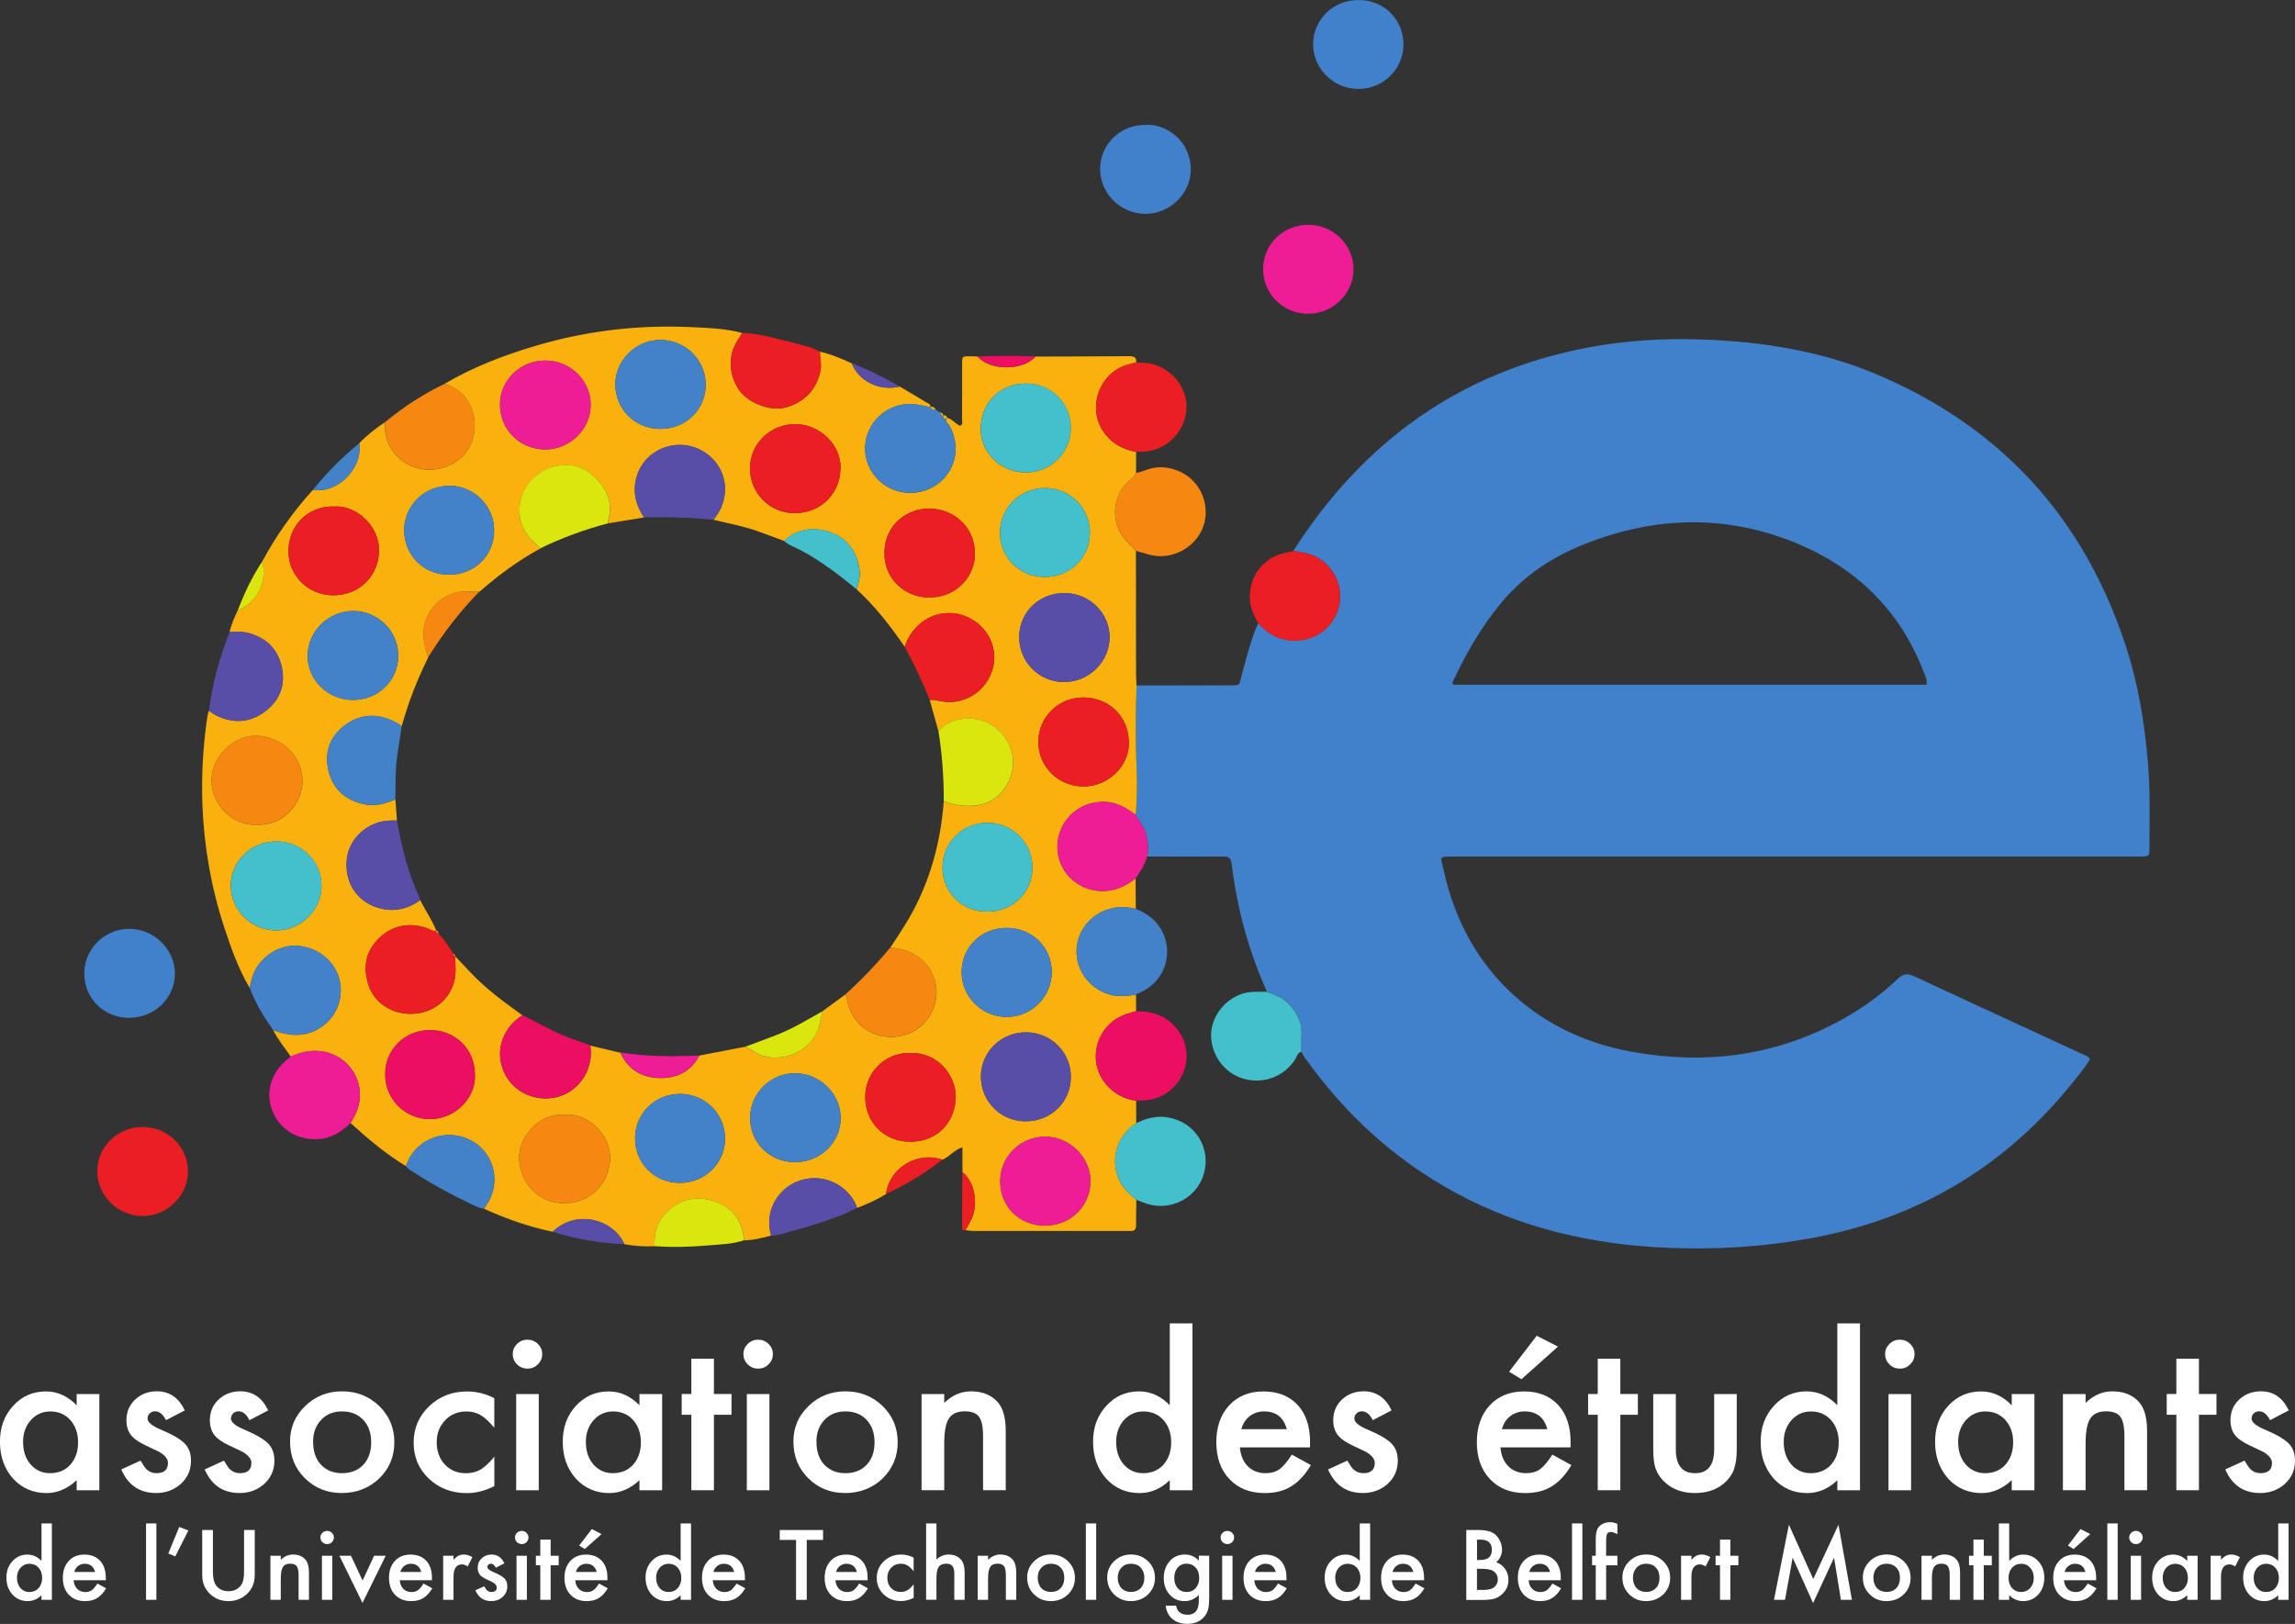 <?xml version="1.0" encoding="UTF-8"?><svg id="Calque_2" xmlns="http://www.w3.org/2000/svg" viewBox="0 0 519.36 367.48"><rect x="0" y="0" width="519.36" height="367.48" fill="#333333" stroke="none"/><defs><style>.cls-1{fill:#f8b10d;}.cls-2{fill:#f68812;}.cls-3{fill:#ec0e61;}.cls-4{fill:#eb1e24;}.cls-5{fill:#ee1c95;}.cls-6{fill:#dae60d;}.cls-7{fill:#4181cb;}.cls-8{fill:#ffffff;}.cls-9{fill:#4382c9;}.cls-10{fill:#43c0cc;}.cls-11{fill:#594ea7;}</style></defs><g id="Calque_1-2"><g><path class="cls-7" d="M286.72,224.45c-4.13-9.23-6.78-18.88-7.98-28.91-.16-1.33-.6-1.73-1.9-1.72-5.75,.05-11.49,0-17.24,0,.42-1.89,.16-3.72-.41-5.56-.45-1.47-1.58-2.52-2.17-3.89,.25-3.16,.37-6.32,.23-9.5-.29-6.58-.26-13.17-.04-19.75,6.77-.01,13.54,0,20.32-.04,3.47-.01,2.74,.34,3.58-2.73,1.05-3.83,2-7.7,3.63-11.35,.51,.5,.99,1.04,1.53,1.5,4.35,3.75,11.2,3.16,14.76-1.26,3.55-4.41,2.79-10.74-1.68-14.26-1.97-1.55-4.29-2.01-6.68-2.3,15.81-24.74,37.74-40.6,66.84-46.06,10.51-1.97,21.1-2.26,31.75-1.47,11.4,.85,22.51,3,33.06,7.41,28.37,11.87,47.29,32.54,56.8,61.77,2.78,8.54,4.21,17.35,4.96,26.29,.54,6.47,.38,12.93,.33,19.4-.01,1.76-.06,1.77-1.92,1.8-.64,.01-1.28,0-1.92,0-51.1,0-102.19,0-153.29,0-4.02,0-3.24-.03-2.54,3.2,4.63,21.65,20.33,36.9,42.22,40.93,16.74,3.08,32.77,1.1,47.82-7.2,4.64-2.56,8.92-5.66,12.75-9.3,1.31-1.24,2.28-1.17,3.74-.49,9.26,4.34,18.55,8.6,27.84,12.89,3.55,1.64,7.11,3.29,10.66,4.92,.44,.2,.89,.36,1.22,.89-1.49,2.41-3.34,4.61-5.17,6.81-15.11,18.16-34.33,29.31-57.54,33.64-10.89,2.03-21.88,2.74-32.93,2.26-16.81-.72-32.91-4.33-47.83-12.39-13.9-7.51-25.22-17.91-34.33-30.77-.28-.39-.49-.82-.74-1.23,.02-1.34,.02-2.69,.07-4.03,.11-2.72-1.09-4.9-2.88-6.78-1.33-1.41-3.13-2.1-4.92-2.75Zm149.25-69.5c.22-1.16-.31-2.02-.64-2.89-5.33-13.94-15.24-23.53-28.83-29.15-15.8-6.52-31.83-6.1-47.66,.11-7.37,2.89-13.92,7.15-19.06,13.33-4.53,5.45-8.03,11.52-11.01,17.92-.11,.24-.04,.45,.11,.68h107.09Z"/><path class="cls-1" d="M257.21,155.13c-.22,6.58-.24,13.17,.04,19.75,.14,3.18,.02,6.34-.23,9.5-.46-.31-.93-.62-1.38-.94-2.72-1.88-5.65-2.47-8.87-1.6-4.81,1.3-7.97,5.91-7.42,10.9,.54,4.87,4.55,8.56,9.48,8.88,3.16,.21,5.76-.97,8.16-2.83,.01,2.29,.03,4.58,.04,6.88-1.09-.26-2.19-.39-3.32-.37-5.01,.08-9.27,3.75-9.98,8.64-.71,4.88,2.39,9.57,7.2,11.06,2.06,.64,4.09,.41,6.15,.08,0,1.25,.01,2.5,.02,3.75-.53,.15-1.06,.31-1.6,.46-4.58,1.25-7.63,5.33-7.52,10.07,.1,4.39,3.57,9,9.13,9.73,0,1.69,.01,3.39,.02,5.08-4.87,3.22-5.92,8.94-3.6,13.33,.88,1.67,2.27,2.81,3.62,4.02-.02,1.91-.07,3.83-.06,5.74,0,.89-.31,1.36-1.25,1.3-.32-.02-.64,0-.96,0-11.5,0-23,0-34.5,0-.63,0-1.26-.12-1.89-.18,.45-.83,.94-1.64,1.35-2.49,1.6-3.29,.75-8.56-2.04-10.62v-5.64c-1.91,.6-2.95,2.15-4.52,2.8-5.78-1.94-11.99,1.85-12.77,7.79-2.08,1.27-4.29,2.28-6.57,3.13-.38-1.33-1.12-2.45-2.05-3.44-3.21-3.43-8.32-4.28-12.46-2.07-3.61,1.93-6.47,6.49-4.91,11.76-2.02,.54-4.05,1.06-6.16,1.08-.29-4.48-2.65-7.54-6.81-8.87-3.84-1.23-7.52-.55-10.57,2.39-2.22,2.14-2.99,4.8-2.85,7.8-2.3,.13-4.58-.04-6.84-.45-2.31-5.39-10.63-8.14-16.21-2.81-5.39-1.13-10.56-2.93-15.56-5.22,.35-.53,.72-1.05,1.03-1.6,2.93-5.14,.86-11.7-4.52-14.12-5.72-2.58-12.28,.26-14.15,6.1-4.55-2.77-8.61-6.17-12.53-9.75,.34-.63,.7-1.25,1.02-1.88,3.31-6.66-1.36-14.28-8.81-14.46-2.06-.05-3.92,.48-5.75,1.29-1.4-1.96-2.89-3.86-4.02-6.01,2.42,.9,4.89,1.46,7.47,.85,4.88-1.15,8.22-5.67,7.83-10.58-.38-4.89-4.25-8.73-9.38-9.29-4.69-.51-9.43,2.76-10.71,7.39-.19,.69-.34,1.39-.51,2.09-2.52-4.28-4.18-8.93-5.72-13.62-2.98-9.07-4.61-18.37-4.97-27.92-.25-6.72,.17-13.38,1.14-20.02,.06-.39,.21-.76,.32-1.14,.61,.38,1.18,.82,1.82,1.13,3.87,1.84,7.63,1.54,11.01-1.06,3.23-2.48,4.53-5.88,3.67-9.92-.88-4.13-3.5-6.64-7.55-7.75-1.42-.39-2.84-.24-4.27-.22,.39-1.69,1.09-3.27,1.82-4.83,4.36-1.75,6.8-6.61,5.56-11.1,3.16-5.9,7.01-11.31,11.51-16.27,5.44,1,11.35-4.88,10.45-10.5,1.76-1.86,3.77-3.42,5.9-4.84-.72,6.61,5.37,11.88,11.96,10.61,5.27-1.02,7.77-4.82,8.2-8.46,.63-5.4-2.42-9.53-6.71-10.79,6.42-3.8,13.34-6.44,20.46-8.56,11.58-3.45,23.44-4.84,35.5-4.26,3.81,.18,7.65,.31,11.37,1.32-.3,.47-.6,.94-.9,1.41-2.38,3.67-2.22,7.84,.17,11.46,1.81,2.74,6.86,4.98,10.58,3.98,4.18-1.12,7.05-4.11,7.87-8.36,.28-1.48-.16-2.84-.13-4.26,2.52,.56,4.86,1.58,7.2,2.63,1.56,4.07,6.35,6.39,10.87,5.26,1.98,1.18,3.98,2.34,5.94,3.55,.42,.26,1.11,.37,.99,1.14-1.16-.23-2.32-.53-3.5-.67-4.27-.53-8.53,1.89-10.35,5.82-1.84,3.98-.89,8.6,2.4,11.58,3.73,3.38,9.43,3.54,13.41,.38,3.91-3.12,4.86-8.45,2.35-12.94-.29-.52-1.22-.93-.53-1.77,1.21,.24,1.88,1.41,2.98,1.8,.69-.4,.4-1.02,.4-1.51,.03-3.97,.01-7.95,.02-11.92,0-2.43-.21-2.31,2.33-2.31,.4,0,.79,.05,1.19,.07,2.84,3.27,10.26,3.24,13.08,0,7.08-.02,14.16-.03,21.24-.09,1.1,0,1.68,.26,1.54,1.44-.69,.18-1.4,.35-2.08,.55-6.15,1.83-8.94,9.35-5.53,14.79,1.79,2.84,4.43,4.27,7.61,4.9,0,1.59-.01,3.18-.02,4.78-.47,.86-1.22,1.47-1.93,2.1-3.74,3.38-3.73,10.07-.04,13.44,.7,.64,1.3,1.39,1.94,2.08,0,9.29,.01,18.58,.03,27.87,0,.87,.08,1.74,.12,2.61Zm-98.97,83.74c3.48-.67,6.97-1.34,10.45-2.01,1.3,.59,2.36,1.58,3.76,2.04,5.23,1.7,12.28-1.45,13.17-7.91,.1-.7,.51-1.35,.41-2.09l5.32-3.89c.14,.54,.32,1.07,.43,1.61,1.49,7.15,9.3,9.98,15.14,6.64,4.18-2.39,5.87-7.55,4.61-11.47-1.42-4.45-4.91-6.94-10.05-7.34,1.41-2.21,2.9-4.37,4.21-6.63,4.74-8.2,7.18-17.09,7.88-26.5,2.18,.81,4.42,1.22,6.77,1.02,2.87-.24,5.23-1.45,6.91-3.75,3.41-4.68,2.41-10.74-2.27-14.16-3.94-2.88-10.2-2.22-12.58,1.13-.67-2.39-1.34-4.78-2.01-7.17,1.6-.08,3.1,.56,4.73,.49,4.53-.18,8.36-3.19,9.57-7.68,1.13-4.22-.81-8.74-4.76-11.05-3.92-2.29-8.7-1.76-12,1.24-1.52,1.39-2.55,3.04-3.2,4.97-3.22-4.69-6.68-9.16-10.89-13.02,.56-1.5,.88-3.02,.63-4.65-.6-3.94-2.68-6.8-6.4-8.18-3.83-1.41-7.49-.93-10.64,1.89-1.79-.66-3.58-1.31-5.36-1.98-3.43-1.29-7.04-1.93-10.58-2.79,.32-.46,.65-.91,.95-1.38,2.25-3.53,2.17-7.96-.2-11.26-2.49-3.47-6.92-5.06-11.02-3.97-4.17,1.12-6.99,4.4-7.5,8.65-.33,2.77,.55,5.18,2.05,7.43-2.72,.44-5.43,.89-8.15,1.33,.01-.24-.01-.49,.05-.71,1.41-5-1.42-8.75-4.68-11.04-1.59-1.12-3.6-1.51-5.46-1.4-2.9,.17-5.42,1.32-7.51,3.62-3.23,3.56-3.35,9.59,.07,13,.73,.73,1.45,1.48,2.17,2.23-4.99,2.71-9.52,6.07-13.78,9.8-1.2-.02-2.39-.08-3.59-.05-4.76,.11-8.85,4.34-9.04,9.1-.08,2.05,.46,3.93,1.04,5.82-2.47,4.99-4.5,10.15-5.97,15.52-.54-.34-1.06-.72-1.63-1-3.92-1.94-7.76-1.81-11.27,.83-3.37,2.53-4.63,6.08-3.69,10.18,.96,4.2,3.78,6.67,7.97,7.65,2.57,.6,4.88-.12,7.18-1.11,.12,1.61,.23,3.22,.35,4.82-.64,0-1.28-.02-1.91,.02-4.7,.29-8.79,3.96-9.39,8.42-.7,5.19,1.99,9.7,6.82,11.23,3.5,1.11,6.77,.51,9.73-1.67,1.2,2.32,2.68,4.49,3.67,6.92-.87,.23-1.51-.38-2.25-.62-4.07-1.31-7.74-.58-10.8,2.41-3.05,2.98-3.57,6.65-2.28,10.59,1.18,3.6,4.94,6.68,10.14,6.43,5.33-.27,9.49-4.38,9.54-9.69,0-1.11-.06-2.23-.09-3.34,1.14,1.21,2.3,2.4,3.43,3.62,3.5,3.75,7.62,6.74,11.76,9.72-.38,.29-.77,.57-1.14,.87-4.01,3.26-5.05,8.49-2.57,12.87,2.41,4.25,7.71,6.17,12.41,4.54,4.45-1.55,7.47-6.29,6.69-11.4,2.27,.54,4.54,1.07,6.81,1.61,1.7,3.83,4.88,5.64,8.84,5.74,3.83,.09,7.11-1.4,9-5.05Zm-95.53-48.46c-5.76-.07-10.38,4.29-10.48,9.88-.1,5.53,4.55,10.21,10.17,10.25,5.64,.05,10.35-4.54,10.36-10.07,0-5.51-4.48-10-10.05-10.06Zm60.77-108.82c-5.75-.02-10.33,4.41-10.34,10,0,5.62,4.56,10.13,10.25,10.12,5.53,0,10.17-4.48,10.28-9.91,.12-5.53-4.53-10.18-10.19-10.21Zm56.13,34.53c5.35,.11,10.36-3.58,10.6-10.04,.2-5.32-4.64-10.03-10.08-10.1-5.74-.08-10.36,4.33-10.41,9.93-.05,5.56,4.37,10.12,9.89,10.21Zm65.64,41.72c-5.75-.03-10.28,4.41-10.27,10.07,0,5.64,4.55,10.09,10.29,10.07,5.47-.02,10.3-4.57,10.2-9.98-.11-5.98-4.56-10.11-10.22-10.16Zm-23.28-61.02c-.33,4.47,3.52,10.05,10.21,10.09,5.59,.03,10.09-4.44,10.14-9.95,.05-5.69-4.37-10.14-10.12-10.17-5.78-.03-10.23,4.34-10.23,10.03Zm-72.43,.24c5.76-.03,10.22-4.48,10.16-10.14-.06-5.49-4.56-9.92-10.15-9.99-5.57-.08-10.35,4.61-10.3,10.11,.05,5.68,4.54,10.05,10.3,10.02Zm97.11,23.59c.04-5.65-4.44-10.18-10.11-10.21-5.67-.03-10.24,4.47-10.25,10.1,0,5.57,4.38,9.97,10.01,10.03,5.79,.07,10.3-4.26,10.35-9.92Zm-171.01-6.02c-4.62-.31-10.2,3.11-10.36,9.95-.13,5.62,4.53,10.21,10.26,10.13,6.16-.09,10.19-4.7,10.24-10.14,.06-5.77-5.43-10.35-10.14-9.94Zm104.3,148.36c5.73,0,10.36-4.52,10.3-10.05-.06-5.44-4.63-9.98-10.14-10.07-5.62-.1-10.33,4.47-10.35,10.03-.02,5.68,4.44,10.09,10.2,10.09Zm50.71-118.86c-.03,5.65,4.49,10.2,10.14,10.21,5.62,.01,10.29-4.57,10.31-10.12,.02-5.46-4.49-9.94-10.1-10.01-5.79-.07-10.33,4.27-10.35,9.92Zm5.82,133.22c5.78,0,10.25-4.35,10.3-10.03,.05-5.44-4.77-10.15-10.34-10.1-5.56,.05-10.06,4.51-10.09,10.03-.03,5.75,4.33,10.1,10.13,10.1Zm-13.04-71.04c5.78,0,10.24-4.38,10.21-10.05-.03-5.53-4.48-9.99-10.04-10.07-5.65-.08-10.28,4.42-10.31,10.02-.03,5.72,4.36,10.1,10.14,10.1Zm-17.44,32.02c-4.59-.34-10.12,3.4-10.18,9.86-.05,5.85,4.37,10.19,10.2,10.18,6.29-.01,10.17-4.62,10.28-10.08,.1-4.89-4.17-10.32-10.3-9.96Zm-104.48-108.28c5.82,.04,10.28-4.28,10.31-9.95,.02-5.62-4.51-10.16-10.16-10.17-5.56,0-10.13,4.43-10.19,9.91-.07,5.72,4.32,10.18,10.05,10.22Zm119.1-4.84c.02-5.66-4.46-10.02-10.22-10.12-5.18-.09-10.1,3.67-10.25,9.84-.15,6.19,4.79,10.28,10.1,10.27,6.96-.02,10.56-5.61,10.36-9.99Zm-140.73,33.18c5.75,0,10.25-4.42,10.24-10.06-.01-5.58-4.7-10.15-10.32-10.07-5.52,.08-10.11,4.6-10.18,10.04-.08,5.52,4.56,10.09,10.26,10.09Zm27.59,84.71c-.02-5.71-4.46-10.04-10.26-9.99-5.65,.04-10.03,4.39-10.04,9.97-.01,5.67,4.47,10.17,10.14,10.17,5.68,0,10.48-4.78,10.16-10.14Zm-49.45-56.48c6.09,.36,10.39-4.76,10.43-9.88,.04-5.36-4.53-10.15-10.53-10.24-5.13-.07-9.99,4.83-10.04,9.94-.06,6.07,5.21,10.47,10.14,10.18Zm179.99,33.3c-.03-5.66-4.54-10-10.33-9.94-5.66,.06-10.04,4.4-10.06,9.98-.01,5.61,4.57,10.17,10.21,10.16,5.65-.01,10.21-4.58,10.17-10.19Zm4.33,23.84c.03-5.64-4.49-10.15-10.16-10.15-5.61,0-10.13,4.39-10.19,9.89-.06,5.67,4.38,10.2,10.05,10.24,5.76,.05,10.27-4.32,10.29-9.98Zm-98.62,13.83c0,5.71,4.43,10.1,10.19,10.09,5.6-.01,10.11-4.42,10.17-9.91,.05-5.65-4.43-10.19-10.11-10.22-5.72-.03-10.24,4.4-10.25,10.05Zm-15.92-5.29c-4.87-.69-10.51,4.3-10.3,9.93,.2,5.64,4.52,10.13,10.37,10.04,6.21-.09,10.14-4.95,10.19-10.23,.05-5.65-5.61-10.41-10.26-9.74Z"/><path class="cls-4" d="M32.22,255.03c5.69-.03,10.33,4.48,10.32,10.04,0,5.52-4.76,10.17-10.33,10.11-5.54-.06-10.13-4.56-10.2-10-.07-5.57,4.51-10.12,10.21-10.15Z"/><path class="cls-7" d="M29.32,230.33c-5.81,.02-10.25-4.34-10.24-10.04,0-5.61,4.61-10.13,10.28-10.1,5.48,.03,10.15,4.6,10.22,10.01,.07,5.54-4.56,10.11-10.26,10.12Z"/><path class="cls-7" d="M259.2,28.25c4.5-.31,10.21,3.42,10.27,10.07,.05,5.49-4.83,10.16-10.38,10.07-5.57-.09-10.08-4.57-10.13-10.06-.05-5.62,4.47-10.07,10.24-10.07Z"/><path class="cls-10" d="M257.15,271.51c-1.35-1.21-2.74-2.36-3.62-4.02-2.32-4.4-1.27-10.11,3.6-13.33,2.5-1.25,5.12-1.83,7.89-1.16,5.7,1.38,8.98,6.91,7.45,12.5-1.5,5.47-7.33,8.62-12.85,6.93-.84-.26-1.64-.61-2.47-.92Z"/><path class="cls-7" d="M307.51,0c5.75,.03,10.15,4.47,10.09,10.19-.06,5.49-4.6,9.93-10.18,9.94-5.63,.01-10.31-4.62-10.26-10.15C297.23,4.33,301.74-.03,307.51,0Z"/><path class="cls-5" d="M256.98,198.79c-2.4,1.86-5,3.04-8.16,2.83-4.93-.32-8.94-4.01-9.48-8.88-.55-4.99,2.6-9.6,7.42-10.9,3.22-.87,6.16-.28,8.87,1.6,.46,.32,.92,.62,1.38,.94,.59,1.37,1.72,2.41,2.17,3.89,.56,1.84,.83,3.66,.41,5.56-.45,1.88-1.58,3.4-2.61,4.97Z"/><path class="cls-9" d="M214.33,94.54c-.69,.84,.24,1.25,.53,1.77,2.51,4.49,1.57,9.83-2.35,12.94-3.98,3.17-9.68,3-13.41-.38-3.29-2.98-4.25-7.6-2.4-11.58,1.82-3.93,6.08-6.35,10.35-5.82,1.18,.15,2.33,.44,3.5,.67,0,0-.05-.02-.05-.02,.26,.53,.69,.67,1.24,.52,.35,.28,.66,.63,1.15,.69-.15,.48,.06,.7,.53,.75,0,0-.04-.03-.04-.03,.13,.56,.3,1.03,.99,.52l-.04-.03Z"/><path class="cls-10" d="M286.72,224.45c1.79,.65,3.58,1.34,4.92,2.75,1.79,1.88,2.99,4.06,2.88,6.78-.05,1.34-.05,2.69-.07,4.03-.83,.22-.93,1.04-1.3,1.63-2.48,3.94-7.12,5.75-11.66,4.49-4.21-1.16-7.26-5.1-7.42-9.56-.18-5.06,4.18-9.82,9.29-10.11,1.12-.06,2.24-.02,3.36-.02Z"/><path class="cls-3" d="M257.1,249.07c-5.56-.72-9.03-5.34-9.13-9.73-.11-4.73,2.94-8.82,7.52-10.07,.53-.15,1.06-.3,1.6-.46,1.28,.06,2.55,.13,3.8,.45,4.74,1.21,8.06,5.79,7.61,10.56-.47,4.98-4.51,8.89-9.48,9.18-.64,.04-1.28,.05-1.92,.07Z"/><path class="cls-4" d="M257.1,102.25c-3.18-.63-5.83-2.06-7.61-4.9-3.41-5.43-.62-12.96,5.53-14.79,.69-.2,1.39-.37,2.08-.55,1.26,.12,2.53,.03,3.79,.39,4.82,1.37,8.09,5.88,7.57,10.56-.56,5.03-4.45,8.84-9.45,9.22-.64,.05-1.27,.05-1.91,.07Z"/><path class="cls-4" d="M292.67,124.7c2.39,.29,4.71,.75,6.68,2.3,4.47,3.52,5.23,9.85,1.68,14.26-3.55,4.42-10.41,5.01-14.76,1.26-.54-.47-1.02-1-1.53-1.5-.97-1.74-1.81-3.5-1.89-5.56-.19-4.98,2.87-9.1,7.73-10.31,.69-.17,1.39-.3,2.09-.45Z"/><path class="cls-5" d="M285.84,60.91c0-5.62,4.55-10.06,10.28-10.04,5.67,.02,10.27,4.62,10.18,10.19-.08,5.47-4.65,9.91-10.21,9.94-5.69,.03-10.25-4.46-10.25-10.09Z"/><path class="cls-9" d="M257.07,225.07c-2.05,.33-4.08,.56-6.15-.08-4.81-1.49-7.9-6.18-7.2-11.06,.71-4.89,4.97-8.56,9.98-8.64,1.13-.02,2.23,.11,3.32,.37,2.94,1.17,5.22,3.02,6.42,6.06,1.82,4.64-.04,9.9-4.44,12.37-.62,.35-1.28,.64-1.93,.96Z"/><path class="cls-5" d="M65.8,239.08c1.83-.81,3.69-1.34,5.75-1.29,7.45,.18,12.12,7.8,8.81,14.46-.32,.64-.68,1.26-1.02,1.88-1.82,1.7-3.76,3.13-6.34,3.53-4.57,.71-8.96-1.4-10.97-5.4-2.05-4.08-1.15-8.72,2.32-11.95,.46-.43,.97-.83,1.45-1.24Z"/><path class="cls-2" d="M257.06,124.65c-.65-.7-1.24-1.45-1.94-2.08-3.69-3.37-3.7-10.06,.04-13.44,.7-.63,1.46-1.24,1.93-2.1,1.34-.2,2.53-.88,3.88-1.14,4.49-.87,11.09,1.94,11.84,9.1,.6,5.7-4.08,10.68-9.94,10.87-2.07,.07-3.89-.72-5.81-1.21Z"/><path class="cls-9" d="M56.49,223.53c.17-.7,.32-1.4,.51-2.09,1.28-4.63,6.03-7.9,10.71-7.39,5.13,.56,9,4.39,9.38,9.29,.38,4.91-2.95,9.43-7.83,10.58-2.58,.61-5.05,.06-7.47-.85-2.12-2.99-4-6.1-5.29-9.54Z"/><path class="cls-2" d="M100.64,86.84c4.29,1.25,7.34,5.39,6.71,10.79-.42,3.64-2.93,7.44-8.2,8.46-6.59,1.27-12.68-4-11.96-10.61,4.14-3.41,8.6-6.32,13.45-8.63Z"/><path class="cls-4" d="M185.56,79.57c-.02,1.42,.42,2.78,.13,4.26-.81,4.25-3.69,7.24-7.87,8.36-3.73,1-8.77-1.23-10.58-3.98-2.39-3.62-2.55-7.78-.17-11.46,.3-.47,.6-.94,.9-1.41,3.79,.1,7.39,1.19,11.02,2.1,2.23,.56,4.51,1.02,6.56,2.13Z"/><path class="cls-11" d="M51.96,143.01c1.43-.02,2.85-.17,4.27,.22,4.04,1.11,6.66,3.62,7.55,7.75,.87,4.04-.44,7.44-3.67,9.92-3.38,2.6-7.14,2.9-11.01,1.06-.64-.31-1.22-.75-1.82-1.13,.78-6.15,2.4-12.07,4.69-17.82Z"/><path class="cls-9" d="M91.87,263.89c1.87-5.84,8.44-8.68,14.15-6.1,5.38,2.42,7.45,8.98,4.52,14.12-.31,.55-.69,1.07-1.03,1.6-1.52-.24-2.82-1.03-4.17-1.67-4.01-1.92-7.89-4.06-11.62-6.49-.66-.43-1.4-.76-1.85-1.46Z"/><path class="cls-6" d="M148.12,281.99c-.14-3,.63-5.66,2.85-7.8,3.04-2.94,6.73-3.61,10.57-2.39,4.16,1.33,6.52,4.39,6.81,8.87-2.64,.91-5.43,.91-8.16,1.16-4.01,.36-8.04,.45-12.07,.17Z"/><path class="cls-11" d="M174.5,279.59c-1.55-5.28,1.3-9.84,4.91-11.76,4.14-2.21,9.25-1.36,12.46,2.07,.93,1,1.68,2.11,2.05,3.44-4.77,2.44-9.88,3.91-15.01,5.33-1.44,.4-2.87,.95-4.41,.92Z"/><path class="cls-11" d="M125.07,278.73c5.58-5.33,13.9-2.58,16.21,2.81-5.53-.23-10.94-1.12-16.21-2.81Z"/><path class="cls-4" d="M200.5,270.2c.78-5.94,6.99-9.72,12.77-7.79-3.95,3.1-8.23,5.67-12.77,7.79Z"/><path class="cls-9" d="M81.3,100.31c.91,5.62-5.01,11.5-10.45,10.5,3.13-3.85,6.58-7.38,10.45-10.5Z"/><path class="cls-4" d="M217.8,265.26c2.8,2.05,3.64,7.33,2.04,10.62-.41,.85-.9,1.66-1.35,2.49-.98,.21-.78-.54-.78-1.03,.01-4.03,.05-8.05,.08-12.08Z"/><path class="cls-6" d="M59.34,127.08c1.24,4.49-1.19,9.36-5.56,11.1,1.49-3.88,3.23-7.64,5.56-11.1Z"/><path class="cls-3" d="M234.33,80.66c-2.82,3.24-10.24,3.27-13.08,0,4.36-.16,8.72-.16,13.08,0Z"/><path class="cls-11" d="M203.63,87.46c-4.52,1.13-9.31-1.19-10.87-5.26,3.77,1.45,7.36,3.26,10.87,5.26Z"/><path class="cls-1" d="M211.75,92.64c-.55,.15-.97,0-1.24-.52,.6-.27,.93,.1,1.24,.52Z"/><path class="cls-1" d="M214.38,94.57c-.69,.51-.86,.04-.99-.52,.53-.2,.82,.05,.99,.52Z"/><path class="cls-1" d="M213.43,94.08c-.47-.04-.68-.27-.53-.75,.28,.18,.62,.31,.53,.75Z"/><path class="cls-10" d="M62.72,190.4c5.58,.06,10.06,4.55,10.05,10.06,0,5.53-4.72,10.11-10.36,10.07-5.63-.05-10.27-4.72-10.17-10.25,.1-5.58,4.72-9.94,10.48-9.88Z"/><path class="cls-5" d="M123.49,81.59c5.67,.02,10.31,4.68,10.19,10.21-.12,5.43-4.75,9.91-10.28,9.91-5.69,0-10.26-4.5-10.25-10.12,0-5.59,4.59-10.02,10.34-10Z"/><path class="cls-4" d="M179.62,116.11c-5.52-.08-9.94-4.64-9.89-10.21,.05-5.6,4.67-10.01,10.41-9.93,5.44,.07,10.28,4.78,10.08,10.1-.24,6.46-5.25,10.15-10.6,10.04Z"/><path class="cls-4" d="M245.25,157.83c5.66,.05,10.12,4.18,10.22,10.16,.1,5.41-4.73,9.96-10.2,9.98-5.74,.02-10.28-4.43-10.29-10.07,0-5.65,4.52-10.09,10.27-10.07Z"/><path class="cls-10" d="M221.98,96.81c0-5.69,4.45-10.06,10.23-10.03,5.75,.03,10.17,4.48,10.12,10.17-.05,5.51-4.55,9.98-10.14,9.95-6.69-.04-10.54-5.62-10.21-10.09Z"/><path class="cls-9" d="M149.55,97.05c-5.75,.03-10.25-4.34-10.3-10.02-.05-5.5,4.73-10.19,10.3-10.11,5.6,.08,10.1,4.51,10.15,9.99,.06,5.66-4.4,10.11-10.16,10.14Z"/><path class="cls-10" d="M246.65,120.65c-.04,5.66-4.56,9.99-10.35,9.92-5.63-.07-10.01-4.46-10.01-10.03,0-5.62,4.58-10.13,10.25-10.1,5.66,.03,10.15,4.57,10.11,10.21Z"/><path class="cls-4" d="M75.64,114.63c4.71-.41,10.2,4.17,10.14,9.94-.05,5.44-4.08,10.05-10.24,10.14-5.74,.08-10.39-4.5-10.26-10.13,.16-6.84,5.74-10.26,10.36-9.95Z"/><path class="cls-9" d="M179.95,262.98c-5.76,0-10.21-4.41-10.2-10.09,.02-5.57,4.73-10.13,10.35-10.03,5.52,.1,10.09,4.64,10.14,10.07,.06,5.53-4.57,10.05-10.3,10.05Z"/><path class="cls-11" d="M230.65,144.13c.03-5.65,4.56-9.99,10.35-9.92,5.61,.07,10.12,4.55,10.1,10.01-.02,5.55-4.69,10.13-10.31,10.12-5.65-.01-10.17-4.56-10.14-10.21Z"/><path class="cls-5" d="M236.47,277.35c-5.8,0-10.17-4.35-10.13-10.1,.03-5.51,4.53-9.98,10.09-10.03,5.57-.05,10.4,4.67,10.34,10.1-.05,5.68-4.52,10.03-10.3,10.03Z"/><path class="cls-10" d="M223.43,206.3c-5.78,0-10.17-4.38-10.14-10.1,.03-5.6,4.66-10.1,10.31-10.02,5.56,.08,10.01,4.54,10.04,10.07,.03,5.67-4.43,10.06-10.21,10.05Z"/><path class="cls-4" d="M205.99,238.33c6.13-.36,10.4,5.07,10.3,9.96-.11,5.47-3.99,10.07-10.28,10.08-5.83,.01-10.25-4.33-10.2-10.18,.06-6.46,5.59-10.2,10.18-9.86Z"/><path class="cls-9" d="M101.51,130.05c-5.72-.04-10.12-4.5-10.05-10.22,.07-5.48,4.63-9.92,10.19-9.91,5.65,0,10.19,4.55,10.16,10.17-.02,5.68-4.49,9.99-10.31,9.95Z"/><path class="cls-4" d="M220.61,125.21c.2,4.38-3.4,9.97-10.36,9.99-5.32,.02-10.25-4.08-10.1-10.27,.15-6.17,5.06-9.93,10.25-9.84,5.76,.09,10.24,4.46,10.22,10.12Z"/><path class="cls-9" d="M79.88,158.39c-5.7,0-10.34-4.57-10.26-10.09,.08-5.44,4.67-9.96,10.18-10.04,5.62-.08,10.31,4.5,10.32,10.07,.01,5.64-4.49,10.07-10.24,10.06Z"/><path class="cls-3" d="M107.46,243.1c.32,5.36-4.48,10.14-10.16,10.14-5.67,0-10.16-4.5-10.14-10.17,.01-5.58,4.4-9.93,10.04-9.97,5.81-.04,10.24,4.28,10.26,9.99Z"/><path class="cls-2" d="M58.01,186.61c-4.93,.29-10.2-4.11-10.14-10.18,.05-5.11,4.91-10.01,10.04-9.94,6,.08,10.57,4.88,10.53,10.24-.04,5.11-4.34,10.23-10.43,9.88Z"/><path class="cls-9" d="M238,219.92c.03,5.62-4.52,10.18-10.17,10.19-5.64,.01-10.23-4.55-10.21-10.16,.01-5.57,4.39-9.92,10.06-9.98,5.79-.06,10.3,4.28,10.33,9.94Z"/><path class="cls-4" d="M99.22,211.25c1.32,1.4,2.4,2.97,3.41,4.6,.01,.27,.11,.47,.39,.53,0,0-.03-.01-.03-.01,.03,1.11,.1,2.23,.09,3.34-.04,5.31-4.2,9.42-9.54,9.69-5.2,.26-8.96-2.83-10.14-6.43-1.29-3.93-.77-7.61,2.28-10.59,3.06-2.99,6.72-3.72,10.8-2.41,.74,.24,1.38,.85,2.25,.62,0,0-.01-.02-.01-.02-.04,.38,.23,.53,.5,.68Z"/><path class="cls-11" d="M242.32,243.76c-.03,5.66-4.53,10.03-10.29,9.98-5.67-.05-10.11-4.57-10.05-10.24,.06-5.5,4.58-9.89,10.19-9.89,5.67,0,10.18,4.51,10.16,10.15Z"/><path class="cls-9" d="M143.71,257.59c0-5.64,4.53-10.08,10.25-10.05,5.67,.03,10.16,4.57,10.11,10.22-.05,5.5-4.57,9.9-10.17,9.91-5.76,.02-10.19-4.37-10.19-10.09Z"/><path class="cls-2" d="M127.79,252.3c4.65-.67,10.31,4.09,10.26,9.74-.05,5.28-3.98,10.14-10.19,10.23-5.85,.09-10.17-4.4-10.37-10.04-.2-5.63,5.44-10.61,10.3-9.93Z"/><path class="cls-4" d="M210.39,158.37c-1.63-4.13-3.56-8.12-5.66-12.03,.65-1.93,1.67-3.58,3.2-4.97,3.29-3,8.08-3.53,12-1.24,3.95,2.31,5.9,6.83,4.76,11.05-1.21,4.5-5.04,7.5-9.57,7.68-1.62,.07-3.13-.57-4.73-.49Z"/><path class="cls-2" d="M191.35,225c3.62-3.29,6.99-6.81,10.12-10.57,5.14,.4,8.63,2.89,10.05,7.34,1.25,3.92-.43,9.08-4.61,11.47-5.83,3.34-13.65,.52-15.14-6.64-.11-.54-.28-1.07-.43-1.61Z"/><path class="cls-11" d="M161.48,117.61c-5.23-.5-10.47-.67-15.73-.52-1.5-2.25-2.38-4.66-2.05-7.43,.51-4.25,3.33-7.54,7.5-8.65,4.1-1.1,8.53,.5,11.02,3.97,2.37,3.29,2.45,7.73,.2,11.26-.3,.47-.63,.92-.95,1.38Z"/><path class="cls-6" d="M137.61,118.42c-5.3,1.41-10.44,3.27-15.37,5.68-.72-.74-1.43-1.49-2.17-2.23-3.42-3.41-3.29-9.44-.07-13,2.09-2.3,4.61-3.45,7.51-3.62,1.86-.11,3.87,.29,5.46,1.4,3.27,2.3,6.1,6.04,4.68,11.04-.06,.22-.03,.48-.05,.71Z"/><path class="cls-3" d="M118.19,229.7c2.4,1.23,4.78,2.49,7.2,3.68,2.64,1.31,5.46,2.15,8.21,3.19,.77,5.11-2.24,9.85-6.69,11.4-4.7,1.63-10-.28-12.41-4.54-2.48-4.38-1.44-9.61,2.57-12.87,.37-.3,.76-.58,1.14-.87Z"/><path class="cls-9" d="M90.9,164.3c-.45,3.69-1.32,7.33-1.35,11.07-.01,1.82-.05,3.65-.08,5.47-2.3,.99-4.61,1.71-7.18,1.11-4.2-.98-7.01-3.45-7.97-7.65-.94-4.1,.32-7.64,3.69-10.18,3.51-2.64,7.35-2.77,11.27-.83,.57,.28,1.09,.67,1.63,1Z"/><path class="cls-6" d="M213.57,181.3c.04-5.29-.37-10.54-1.18-15.76,2.38-3.35,8.64-4.01,12.58-1.13,4.69,3.42,5.68,9.48,2.27,14.16-1.68,2.3-4.04,3.51-6.91,3.75-2.35,.2-4.58-.21-6.77-1.02Z"/><path class="cls-11" d="M89.82,185.67c1.09,5.94,2.49,11.8,5.05,17.31,.1,.21,.13,.46,.2,.69-2.96,2.18-6.23,2.78-9.73,1.67-4.82-1.53-7.52-6.04-6.82-11.23,.6-4.47,4.68-8.14,9.39-8.42,.64-.04,1.28-.01,1.91-.02Z"/><path class="cls-10" d="M193.83,133.32c-3.96-3.2-7.97-6.33-12.49-8.74-1.32-.71-2.8-1.14-3.93-2.19,3.16-2.82,6.81-3.3,10.64-1.89,3.73,1.37,5.81,4.24,6.4,8.18,.25,1.62-.07,3.14-.63,4.65Z"/><path class="cls-6" d="M168.69,236.85c2.57-.97,5.17-1.88,7.72-2.92,3.37-1.37,6.46-3.28,9.63-5.04,.1,.75-.32,1.39-.41,2.09-.88,6.46-7.94,9.61-13.17,7.91-1.41-.46-2.46-1.45-3.76-2.04Z"/><path class="cls-2" d="M108.45,133.91c-4.44,4.51-8.24,9.52-11.59,14.87-.59-1.9-1.13-3.77-1.04-5.82,.19-4.77,4.29-8.99,9.04-9.1,1.2-.03,2.39,.03,3.59,.05Z"/><path class="cls-5" d="M140.41,238.18c5.92,.94,11.87,.93,17.84,.68-1.89,3.66-5.17,5.14-9,5.05-3.96-.09-7.14-1.91-8.84-5.74Z"/><path class="cls-1" d="M99.22,211.25c-.27-.15-.54-.3-.5-.68,.38,.07,.48,.34,.5,.68Z"/><path class="cls-1" d="M103.03,216.38c-.29-.06-.38-.26-.39-.53,.26,.08,.38,.26,.39,.53Z"/><g><path class="cls-8" d="M9.39,344.74h2.35v17.29h-2.35v-1.04c-.92,.89-1.97,1.33-3.13,1.33-1.39,0-2.54-.5-3.45-1.49-.91-1.02-1.36-2.29-1.36-3.81s.45-2.73,1.36-3.73c.9-1,2.03-1.5,3.4-1.5,1.19,0,2.25,.48,3.18,1.43v-8.48Zm-5.55,12.28c0,.96,.26,1.73,.78,2.33,.53,.61,1.21,.91,2.02,.91,.87,0,1.57-.29,2.1-.88,.53-.61,.8-1.38,.8-2.31s-.27-1.71-.8-2.31c-.53-.59-1.23-.89-2.08-.89-.8,0-1.48,.3-2.02,.9-.53,.61-.8,1.36-.8,2.25Z"/><path class="cls-8" d="M23.92,357.59h-7.26c.06,.82,.33,1.47,.81,1.96,.48,.48,1.09,.72,1.84,.72,.58,0,1.06-.14,1.45-.41,.37-.27,.8-.78,1.28-1.52l1.98,1.08c-.31,.51-.63,.95-.97,1.32-.34,.37-.7,.67-1.09,.9-.39,.24-.81,.41-1.26,.52-.45,.11-.94,.16-1.47,.16-1.51,0-2.72-.48-3.64-1.43-.92-.96-1.37-2.24-1.37-3.83s.44-2.85,1.33-3.83c.89-.96,2.08-1.44,3.56-1.44s2.67,.47,3.54,1.4c.86,.93,1.29,2.21,1.29,3.86v.54Zm-2.41-1.88c-.33-1.23-1.11-1.84-2.36-1.84-.28,0-.55,.04-.8,.13-.25,.09-.48,.21-.68,.37-.2,.16-.38,.35-.53,.58-.15,.22-.26,.48-.33,.77h4.7Z"/><path class="cls-8" d="M35.39,344.74v17.29h-2.34v-17.29h2.34Z"/><path class="cls-8" d="M40.55,345.54l2.08,.8-2.96,5.86-1.58-.65,2.46-6.01Z"/><path class="cls-8" d="M48.18,346.22v9.52c0,1.36,.23,2.35,.68,2.98,.67,.91,1.62,1.36,2.84,1.36s2.18-.45,2.85-1.36c.45-.61,.68-1.6,.68-2.98v-9.52h2.42v10.18c0,1.67-.53,3.04-1.58,4.12-1.19,1.2-2.64,1.8-4.37,1.8s-3.18-.6-4.36-1.8c-1.05-1.08-1.58-2.45-1.58-4.12v-10.18h2.42Z"/><path class="cls-8" d="M61.19,352.06h2.35v.92c.82-.8,1.74-1.2,2.77-1.2,1.18,0,2.1,.36,2.76,1.1,.57,.62,.85,1.63,.85,3.04v6.11h-2.35v-5.57c0-.98-.14-1.66-.42-2.04-.27-.38-.76-.57-1.48-.57-.78,0-1.33,.25-1.65,.76-.32,.5-.48,1.37-.48,2.61v4.81h-2.35v-9.97Z"/><path class="cls-8" d="M72.51,347.91c0-.4,.15-.75,.45-1.04,.3-.29,.66-.44,1.07-.44s.78,.15,1.08,.44c.3,.29,.45,.64,.45,1.05s-.15,.77-.45,1.06c-.29,.29-.65,.44-1.07,.44s-.78-.15-1.08-.44c-.3-.29-.45-.65-.45-1.08Zm2.69,4.15v9.97h-2.34v-9.97h2.34Z"/><path class="cls-8" d="M79.43,352.06l2.62,5.6,2.61-5.6h2.63l-5.26,10.66-5.22-10.66h2.62Z"/><path class="cls-8" d="M97.73,357.59h-7.26c.06,.82,.33,1.47,.81,1.96,.48,.48,1.09,.72,1.84,.72,.58,0,1.06-.14,1.45-.41,.37-.27,.8-.78,1.28-1.52l1.98,1.08c-.31,.51-.63,.95-.97,1.32-.34,.37-.7,.67-1.09,.9-.39,.24-.81,.41-1.26,.52-.45,.11-.94,.16-1.47,.16-1.51,0-2.72-.48-3.64-1.43-.92-.96-1.37-2.24-1.37-3.83s.44-2.85,1.33-3.83c.89-.96,2.08-1.44,3.56-1.44s2.67,.47,3.54,1.4c.86,.93,1.29,2.21,1.29,3.86v.54Zm-2.41-1.88c-.33-1.23-1.11-1.84-2.36-1.84-.28,0-.55,.04-.8,.13-.25,.09-.48,.21-.68,.37-.2,.16-.38,.35-.53,.58-.15,.22-.26,.48-.33,.77h4.7Z"/><path class="cls-8" d="M100.29,352.06h2.34v.89c.43-.44,.81-.75,1.14-.91,.34-.17,.74-.26,1.21-.26,.62,0,1.26,.2,1.93,.59l-1.07,2.11c-.44-.31-.88-.47-1.3-.47-1.28,0-1.91,.95-1.91,2.85v5.17h-2.34v-9.97Z"/><path class="cls-8" d="M114.14,353.76l-1.93,1.01c-.31-.61-.68-.92-1.13-.92-.21,0-.4,.07-.55,.21-.15,.14-.23,.32-.23,.54,0,.38,.45,.76,1.35,1.14,1.24,.53,2.08,1.01,2.51,1.45,.43,.44,.64,1.04,.64,1.79,0,.96-.36,1.77-1.08,2.42-.7,.61-1.55,.92-2.54,.92-1.7,0-2.9-.82-3.61-2.45l2-.91c.28,.48,.49,.78,.63,.91,.28,.26,.62,.39,1.02,.39,.79,0,1.19-.36,1.19-1.06,0-.41-.31-.79-.91-1.15-.24-.12-.47-.23-.71-.34-.24-.11-.48-.22-.72-.34-.68-.33-1.16-.66-1.44-.98-.35-.42-.53-.95-.53-1.61,0-.87,.3-1.58,.9-2.15,.62-.57,1.37-.85,2.25-.85,1.3,0,2.26,.66,2.89,1.98Z"/><path class="cls-8" d="M116.54,347.91c0-.4,.15-.75,.45-1.04,.3-.29,.66-.44,1.07-.44s.78,.15,1.08,.44c.3,.29,.45,.64,.45,1.05s-.15,.77-.45,1.06c-.29,.29-.65,.44-1.07,.44s-.78-.15-1.08-.44c-.3-.29-.45-.65-.45-1.08Zm2.69,4.15v9.97h-2.34v-9.97h2.34Z"/><path class="cls-8" d="M124.61,354.21v7.82h-2.34v-7.82h-1v-2.15h1v-3.66h2.34v3.66h1.82v2.15h-1.82Z"/><path class="cls-8" d="M137.44,357.59h-7.26c.06,.82,.33,1.47,.81,1.96,.48,.48,1.09,.72,1.84,.72,.58,0,1.06-.14,1.45-.41,.37-.27,.8-.78,1.28-1.52l1.98,1.08c-.3,.51-.63,.95-.97,1.32-.34,.37-.7,.67-1.09,.9-.39,.24-.81,.41-1.26,.52-.45,.11-.94,.16-1.47,.16-1.51,0-2.72-.48-3.64-1.43-.92-.96-1.37-2.24-1.37-3.83s.44-2.85,1.33-3.83c.89-.96,2.08-1.44,3.56-1.44s2.67,.47,3.54,1.4c.86,.93,1.29,2.21,1.29,3.86v.54Zm-2.41-1.88c-.33-1.23-1.11-1.84-2.36-1.84-.28,0-.55,.04-.8,.13-.25,.09-.48,.21-.68,.37-.2,.16-.38,.35-.53,.58-.15,.22-.26,.48-.33,.77h4.7Zm1.1-8.56l-3.79,3.38-1.28-.78,2.86-3.73,2.2,1.13Z"/><path class="cls-8" d="M154.03,344.74h2.35v17.29h-2.35v-1.04c-.92,.89-1.97,1.33-3.13,1.33-1.39,0-2.54-.5-3.45-1.49-.91-1.02-1.36-2.29-1.36-3.81s.45-2.73,1.36-3.73c.9-1,2.03-1.5,3.4-1.5,1.19,0,2.25,.48,3.18,1.43v-8.48Zm-5.55,12.28c0,.96,.26,1.73,.78,2.33,.53,.61,1.21,.91,2.02,.91,.87,0,1.57-.29,2.1-.88,.53-.61,.8-1.38,.8-2.31s-.27-1.71-.8-2.31c-.53-.59-1.23-.89-2.08-.89-.8,0-1.48,.3-2.02,.9-.53,.61-.8,1.36-.8,2.25Z"/><path class="cls-8" d="M168.56,357.59h-7.26c.06,.82,.33,1.47,.81,1.96,.48,.48,1.09,.72,1.84,.72,.58,0,1.06-.14,1.45-.41,.37-.27,.8-.78,1.28-1.52l1.98,1.08c-.31,.51-.63,.95-.97,1.32-.34,.37-.7,.67-1.09,.9-.39,.24-.81,.41-1.26,.52-.45,.11-.94,.16-1.47,.16-1.51,0-2.72-.48-3.64-1.43-.92-.96-1.37-2.24-1.37-3.83s.44-2.85,1.33-3.83c.89-.96,2.08-1.44,3.56-1.44s2.67,.47,3.54,1.4c.86,.93,1.29,2.21,1.29,3.86v.54Zm-2.41-1.88c-.33-1.23-1.11-1.84-2.36-1.84-.28,0-.55,.04-.8,.13-.25,.09-.48,.21-.68,.37-.2,.16-.38,.35-.53,.58-.15,.22-.26,.48-.33,.77h4.7Z"/><path class="cls-8" d="M182.57,348.47v13.57h-2.42v-13.57h-3.69v-2.24h9.8v2.24h-3.68Z"/><path class="cls-8" d="M196.32,357.59h-7.26c.06,.82,.33,1.47,.81,1.96,.48,.48,1.09,.72,1.84,.72,.58,0,1.06-.14,1.45-.41,.37-.27,.8-.78,1.28-1.52l1.98,1.08c-.31,.51-.63,.95-.97,1.32-.34,.37-.7,.67-1.09,.9-.39,.24-.81,.41-1.26,.52-.45,.11-.94,.16-1.47,.16-1.51,0-2.72-.48-3.64-1.43-.92-.96-1.37-2.24-1.37-3.83s.44-2.85,1.33-3.83c.89-.96,2.08-1.44,3.56-1.44s2.67,.47,3.54,1.4c.86,.93,1.29,2.21,1.29,3.86v.54Zm-2.41-1.88c-.33-1.23-1.11-1.84-2.36-1.84-.28,0-.55,.04-.8,.13-.25,.09-.48,.21-.68,.37-.2,.16-.38,.35-.53,.58-.15,.22-.26,.48-.33,.77h4.7Z"/><path class="cls-8" d="M206.76,352.49v3.06c-.53-.64-1.01-1.08-1.43-1.32-.42-.25-.9-.37-1.47-.37-.88,0-1.61,.3-2.19,.91-.58,.61-.87,1.37-.87,2.28s.28,1.7,.84,2.3c.57,.6,1.29,.9,2.17,.9,.56,0,1.06-.12,1.49-.36,.42-.23,.9-.68,1.47-1.35v3.04c-.95,.48-1.9,.73-2.85,.73-1.57,0-2.88-.5-3.93-1.49-1.05-1-1.58-2.25-1.58-3.74s.53-2.74,1.6-3.77c1.07-1.02,2.38-1.53,3.93-1.53,1,0,1.94,.24,2.83,.71Z"/><path class="cls-8" d="M209.58,344.74h2.34v8.15c.83-.74,1.75-1.11,2.76-1.11,1.14,0,2.06,.36,2.75,1.1,.58,.63,.87,1.65,.87,3.04v6.11h-2.34v-5.9c0-.8-.14-1.38-.43-1.74-.29-.36-.75-.54-1.39-.54-.82,0-1.39,.25-1.73,.75-.33,.5-.49,1.37-.49,2.6v4.82h-2.34v-17.29Z"/><path class="cls-8" d="M221.25,352.06h2.35v.92c.82-.8,1.74-1.2,2.77-1.2,1.18,0,2.1,.36,2.76,1.1,.57,.62,.85,1.63,.85,3.04v6.11h-2.35v-5.57c0-.98-.14-1.66-.42-2.04-.27-.38-.76-.57-1.48-.57-.78,0-1.33,.25-1.65,.76-.32,.5-.48,1.37-.48,2.61v4.81h-2.35v-9.97Z"/><path class="cls-8" d="M232.45,356.97c0-1.44,.52-2.67,1.57-3.68,1.05-1.01,2.32-1.52,3.83-1.52s2.79,.51,3.85,1.53c1.04,1.02,1.56,2.27,1.56,3.75s-.52,2.75-1.57,3.76c-1.05,1-2.35,1.51-3.88,1.51s-2.79-.51-3.82-1.54c-1.03-1.01-1.54-2.28-1.54-3.81Zm2.39,.04c0,1,.27,1.78,.81,2.36,.55,.59,1.29,.88,2.19,.88s1.65-.29,2.19-.87c.55-.58,.82-1.35,.82-2.32s-.27-1.74-.82-2.32c-.55-.59-1.29-.88-2.19-.88s-1.62,.29-2.17,.88c-.55,.59-.83,1.34-.83,2.27Z"/><path class="cls-8" d="M248.07,344.74v17.29h-2.34v-17.29h2.34Z"/><path class="cls-8" d="M250.56,356.97c0-1.44,.52-2.67,1.57-3.68,1.05-1.01,2.32-1.52,3.83-1.52s2.79,.51,3.85,1.53c1.04,1.02,1.56,2.27,1.56,3.75s-.52,2.75-1.57,3.76c-1.05,1-2.35,1.51-3.88,1.51s-2.79-.51-3.82-1.54c-1.03-1.01-1.54-2.28-1.54-3.81Zm2.39,.04c0,1,.27,1.78,.81,2.36,.55,.59,1.29,.88,2.19,.88s1.65-.29,2.19-.87c.55-.58,.82-1.35,.82-2.32s-.27-1.74-.82-2.32c-.55-.59-1.29-.88-2.19-.88s-1.62,.29-2.17,.88c-.55,.59-.83,1.34-.83,2.27Z"/><path class="cls-8" d="M273.63,361.79c0,.47-.02,.89-.05,1.24-.03,.36-.07,.67-.13,.95-.17,.75-.49,1.4-.98,1.93-.91,1.04-2.17,1.56-3.77,1.56-1.35,0-2.47-.36-3.34-1.07-.9-.74-1.42-1.76-1.56-3.06h2.35c.09,.49,.24,.87,.45,1.14,.48,.62,1.19,.93,2.12,.93,1.71,0,2.57-1.03,2.57-3.1v-1.39c-.93,.93-2,1.4-3.21,1.4-1.38,0-2.51-.49-3.39-1.47-.89-1-1.33-2.24-1.33-3.74s.41-2.69,1.24-3.71c.89-1.08,2.06-1.62,3.52-1.62,1.28,0,2.34,.47,3.18,1.4v-1.13h2.34v9.74Zm-2.25-4.73c0-.97-.26-1.74-.79-2.32-.53-.59-1.22-.89-2.05-.89-.89,0-1.59,.32-2.1,.97-.46,.58-.7,1.33-.7,2.25s.23,1.65,.7,2.23c.51,.63,1.21,.95,2.1,.95s1.6-.32,2.12-.96c.48-.58,.72-1.32,.72-2.23Z"/><path class="cls-8" d="M276.23,347.91c0-.4,.15-.75,.45-1.04,.3-.29,.66-.44,1.07-.44s.78,.15,1.08,.44c.3,.29,.45,.64,.45,1.05s-.15,.77-.45,1.06c-.29,.29-.65,.44-1.07,.44s-.78-.15-1.08-.44c-.3-.29-.45-.65-.45-1.08Zm2.69,4.15v9.97h-2.34v-9.97h2.34Z"/><path class="cls-8" d="M291.11,357.59h-7.26c.06,.82,.33,1.47,.81,1.96,.48,.48,1.09,.72,1.84,.72,.58,0,1.06-.14,1.45-.41,.37-.27,.8-.78,1.28-1.52l1.98,1.08c-.31,.51-.63,.95-.97,1.32-.34,.37-.7,.67-1.09,.9-.39,.24-.81,.41-1.26,.52-.45,.11-.94,.16-1.47,.16-1.51,0-2.72-.48-3.64-1.43-.92-.96-1.37-2.24-1.37-3.83s.44-2.85,1.33-3.83c.89-.96,2.08-1.44,3.56-1.44s2.67,.47,3.54,1.4c.86,.93,1.29,2.21,1.29,3.86v.54Zm-2.41-1.88c-.33-1.23-1.11-1.84-2.36-1.84-.28,0-.55,.04-.8,.13-.25,.09-.48,.21-.68,.37-.2,.16-.38,.35-.53,.58-.15,.22-.26,.48-.33,.77h4.7Z"/><path class="cls-8" d="M307.71,344.74h2.35v17.29h-2.35v-1.04c-.92,.89-1.97,1.33-3.13,1.33-1.39,0-2.54-.5-3.45-1.49-.91-1.02-1.36-2.29-1.36-3.81s.45-2.73,1.36-3.73c.9-1,2.03-1.5,3.4-1.5,1.19,0,2.25,.48,3.18,1.43v-8.48Zm-5.55,12.28c0,.96,.26,1.73,.78,2.33,.53,.61,1.21,.91,2.02,.91,.87,0,1.57-.29,2.1-.88,.53-.61,.8-1.38,.8-2.31s-.27-1.71-.8-2.31c-.53-.59-1.23-.89-2.08-.89-.8,0-1.48,.3-2.02,.9-.53,.61-.8,1.36-.8,2.25Z"/><path class="cls-8" d="M322.24,357.59h-7.26c.06,.82,.33,1.47,.81,1.96,.48,.48,1.09,.72,1.84,.72,.58,0,1.06-.14,1.45-.41,.37-.27,.8-.78,1.28-1.52l1.98,1.08c-.31,.51-.63,.95-.97,1.32-.34,.37-.7,.67-1.09,.9-.39,.24-.81,.41-1.26,.52-.45,.11-.94,.16-1.47,.16-1.51,0-2.72-.48-3.64-1.43-.92-.96-1.37-2.24-1.37-3.83s.44-2.85,1.33-3.83c.89-.96,2.08-1.44,3.56-1.44s2.67,.47,3.54,1.4c.86,.93,1.29,2.21,1.29,3.86v.54Zm-2.41-1.88c-.33-1.23-1.11-1.84-2.36-1.84-.28,0-.55,.04-.8,.13-.25,.09-.48,.21-.68,.37-.2,.16-.38,.35-.53,.58-.15,.22-.26,.48-.33,.77h4.7Z"/><path class="cls-8" d="M331.82,362.03v-15.81h2.41c1.07,0,1.93,.08,2.57,.25,.64,.16,1.19,.44,1.63,.83,.45,.4,.81,.9,1.07,1.51,.27,.61,.41,1.22,.41,1.84,0,1.13-.44,2.09-1.32,2.88,.85,.29,1.53,.79,2.02,1.51,.5,.71,.75,1.54,.75,2.48,0,1.24-.44,2.28-1.33,3.13-.53,.53-1.13,.89-1.8,1.1-.73,.2-1.64,.3-2.73,.3h-3.67Zm2.42-9.02h.76c.9,0,1.56-.2,1.98-.59,.42-.39,.63-.97,.63-1.74s-.21-1.31-.64-1.69c-.43-.39-1.05-.58-1.87-.58h-.85v4.6Zm0,6.78h1.5c1.1,0,1.9-.21,2.41-.63,.54-.46,.81-1.04,.81-1.74s-.26-1.26-.78-1.72c-.51-.46-1.41-.69-2.71-.69h-1.23v4.78Z"/><path class="cls-8" d="M353.19,357.59h-7.26c.06,.82,.33,1.47,.81,1.96,.48,.48,1.09,.72,1.84,.72,.58,0,1.06-.14,1.45-.41,.37-.27,.8-.78,1.28-1.52l1.98,1.08c-.3,.51-.63,.95-.97,1.32-.34,.37-.7,.67-1.09,.9-.39,.24-.81,.41-1.26,.52-.45,.11-.94,.16-1.47,.16-1.51,0-2.73-.48-3.64-1.43-.91-.96-1.37-2.24-1.37-3.83s.44-2.85,1.33-3.83c.89-.96,2.08-1.44,3.56-1.44s2.67,.47,3.54,1.4c.86,.93,1.29,2.21,1.29,3.86v.54Zm-2.41-1.88c-.33-1.23-1.11-1.84-2.36-1.84-.28,0-.55,.04-.8,.13-.25,.09-.48,.21-.68,.37-.2,.16-.38,.35-.53,.58-.14,.22-.26,.48-.33,.77h4.7Z"/><path class="cls-8" d="M358.09,344.74v17.29h-2.34v-17.29h2.34Z"/><path class="cls-8" d="M363.47,354.21v7.82h-2.35v-7.82h-.83v-2.15h.83v-3.85c0-1.26,.22-2.14,.67-2.66,.61-.72,1.5-1.09,2.66-1.09,.42,0,.94,.12,1.57,.36v2.35l-.24-.12c-.51-.25-.92-.38-1.25-.38-.42,0-.7,.15-.84,.44-.15,.29-.22,.84-.22,1.66v3.29h2.55v2.15h-2.55Z"/><path class="cls-8" d="M367.15,356.97c0-1.44,.52-2.67,1.57-3.68,1.05-1.01,2.32-1.52,3.83-1.52s2.79,.51,3.85,1.53c1.04,1.02,1.56,2.27,1.56,3.75s-.52,2.75-1.57,3.76c-1.05,1-2.35,1.51-3.88,1.51s-2.79-.51-3.82-1.54c-1.03-1.01-1.54-2.28-1.54-3.81Zm2.39,.04c0,1,.27,1.78,.81,2.36,.55,.59,1.29,.88,2.19,.88s1.65-.29,2.19-.87c.55-.58,.82-1.35,.82-2.32s-.27-1.74-.82-2.32c-.55-.59-1.29-.88-2.19-.88s-1.62,.29-2.17,.88c-.55,.59-.83,1.34-.83,2.27Z"/><path class="cls-8" d="M380.43,352.06h2.34v.89c.43-.44,.81-.75,1.14-.91,.34-.17,.74-.26,1.21-.26,.62,0,1.26,.2,1.93,.59l-1.07,2.11c-.44-.31-.88-.47-1.3-.47-1.28,0-1.91,.95-1.91,2.85v5.17h-2.34v-9.97Z"/><path class="cls-8" d="M391.58,354.21v7.82h-2.34v-7.82h-1v-2.15h1v-3.66h2.34v3.66h1.82v2.15h-1.82Z"/><path class="cls-8" d="M401.45,362.03l3.38-17,5.51,12.29,5.71-12.29,3.04,17h-2.49l-1.55-9.54-4.75,10.27-4.62-10.28-1.73,9.55h-2.51Z"/><path class="cls-8" d="M421.56,356.97c0-1.44,.52-2.67,1.57-3.68,1.05-1.01,2.32-1.52,3.83-1.52s2.79,.51,3.85,1.53c1.04,1.02,1.56,2.27,1.56,3.75s-.52,2.75-1.57,3.76c-1.05,1-2.35,1.51-3.88,1.51s-2.79-.51-3.82-1.54c-1.03-1.01-1.54-2.28-1.54-3.81Zm2.39,.04c0,1,.27,1.78,.81,2.36,.55,.59,1.29,.88,2.19,.88s1.65-.29,2.19-.87c.55-.58,.82-1.35,.82-2.32s-.27-1.74-.82-2.32c-.55-.59-1.29-.88-2.19-.88s-1.62,.29-2.17,.88c-.55,.59-.83,1.34-.83,2.27Z"/><path class="cls-8" d="M434.84,352.06h2.35v.92c.82-.8,1.74-1.2,2.77-1.2,1.18,0,2.1,.36,2.76,1.1,.57,.62,.85,1.63,.85,3.04v6.11h-2.35v-5.57c0-.98-.14-1.66-.42-2.04-.27-.38-.76-.57-1.48-.57-.78,0-1.33,.25-1.65,.76-.32,.5-.48,1.37-.48,2.61v4.81h-2.35v-9.97Z"/><path class="cls-8" d="M448.93,354.21v7.82h-2.34v-7.82h-1v-2.15h1v-3.66h2.34v3.66h1.82v2.15h-1.82Z"/><path class="cls-8" d="M454.68,344.74v8.48c.94-.96,2-1.43,3.18-1.43,1.37,0,2.5,.5,3.41,1.5,.91,1,1.36,2.24,1.36,3.73s-.46,2.81-1.37,3.81c-.91,1-2.06,1.49-3.44,1.49-1.17,0-2.22-.44-3.14-1.33v1.04h-2.34v-17.29h2.34Zm5.56,12.38c0-.96-.26-1.73-.79-2.33-.53-.61-1.2-.92-2.01-.92-.86,0-1.56,.3-2.1,.89-.53,.59-.8,1.35-.8,2.29s.26,1.74,.79,2.32c.53,.59,1.22,.89,2.08,.89,.81,0,1.48-.3,2.02-.89,.54-.6,.81-1.35,.81-2.25Z"/><path class="cls-8" d="M474.34,357.59h-7.26c.06,.82,.33,1.47,.81,1.96,.48,.48,1.09,.72,1.84,.72,.58,0,1.06-.14,1.45-.41,.37-.27,.8-.78,1.28-1.52l1.98,1.08c-.31,.51-.63,.95-.97,1.32-.34,.37-.7,.67-1.09,.9-.39,.24-.81,.41-1.26,.52-.45,.11-.94,.16-1.47,.16-1.51,0-2.72-.48-3.64-1.43-.92-.96-1.37-2.24-1.37-3.83s.44-2.85,1.33-3.83c.89-.96,2.08-1.44,3.56-1.44s2.67,.47,3.54,1.4c.86,.93,1.29,2.21,1.29,3.86v.54Zm-2.41-1.88c-.33-1.23-1.11-1.84-2.36-1.84-.28,0-.55,.04-.8,.13-.25,.09-.48,.21-.68,.37-.2,.16-.38,.35-.53,.58-.15,.22-.26,.48-.33,.77h4.7Zm1.1-8.56l-3.78,3.38-1.28-.78,2.86-3.73,2.2,1.13Z"/><path class="cls-8" d="M479.23,344.74v17.29h-2.34v-17.29h2.34Z"/><path class="cls-8" d="M481.84,347.91c0-.4,.15-.75,.45-1.04,.3-.29,.66-.44,1.07-.44s.78,.15,1.08,.44c.3,.29,.45,.64,.45,1.05s-.15,.77-.45,1.06c-.29,.29-.65,.44-1.07,.44s-.78-.15-1.08-.44-.45-.65-.45-1.08Zm2.69,4.15v9.97h-2.34v-9.97h2.34Z"/><path class="cls-8" d="M494.97,352.06h2.35v9.97h-2.35v-1.04c-.96,.89-2,1.33-3.11,1.33-1.4,0-2.56-.5-3.47-1.49-.91-1.02-1.36-2.29-1.36-3.81s.45-2.74,1.36-3.74c.91-1,2.05-1.49,3.41-1.49,1.18,0,2.24,.48,3.17,1.43v-1.16Zm-5.55,4.96c0,.96,.26,1.73,.78,2.33,.53,.61,1.21,.91,2.02,.91,.87,0,1.57-.29,2.1-.88,.53-.61,.8-1.38,.8-2.31s-.27-1.71-.8-2.31c-.53-.59-1.23-.89-2.08-.89-.8,0-1.48,.3-2.02,.9-.53,.61-.8,1.36-.8,2.25Z"/><path class="cls-8" d="M500.27,352.06h2.34v.89c.43-.44,.81-.75,1.14-.91,.34-.17,.74-.26,1.21-.26,.62,0,1.26,.2,1.93,.59l-1.07,2.11c-.44-.31-.88-.47-1.3-.47-1.28,0-1.91,.95-1.91,2.85v5.17h-2.34v-9.97Z"/><path class="cls-8" d="M515.56,344.74h2.35v17.29h-2.35v-1.04c-.92,.89-1.96,1.33-3.13,1.33-1.39,0-2.54-.5-3.45-1.49-.91-1.02-1.36-2.29-1.36-3.81s.45-2.73,1.36-3.73c.9-1,2.03-1.5,3.4-1.5,1.19,0,2.25,.48,3.18,1.43v-8.48Zm-5.55,12.28c0,.96,.26,1.73,.78,2.33,.53,.61,1.21,.91,2.02,.91,.87,0,1.57-.29,2.1-.88,.53-.61,.8-1.38,.8-2.31s-.27-1.71-.8-2.31c-.53-.59-1.23-.89-2.08-.89-.8,0-1.48,.3-2.02,.9-.53,.61-.8,1.36-.8,2.25Z"/></g><g><path class="cls-8" d="M17.35,315.46h5.13v21.78h-5.13v-2.28c-2.1,1.94-4.37,2.91-6.79,2.91-3.06,0-5.59-1.09-7.59-3.26-1.98-2.22-2.98-4.99-2.98-8.32s.99-5.99,2.98-8.16c1.98-2.18,4.47-3.26,7.45-3.26,2.57,0,4.88,1.04,6.93,3.13v-2.53Zm-12.13,10.82c0,2.09,.57,3.79,1.7,5.1,1.17,1.33,2.63,1.99,4.41,1.99,1.89,0,3.42-.64,4.59-1.92,1.17-1.33,1.75-3.01,1.75-5.05s-.58-3.73-1.75-5.05c-1.17-1.3-2.68-1.95-4.54-1.95-1.76,0-3.23,.66-4.41,1.97-1.17,1.33-1.75,2.97-1.75,4.92Z"/><path class="cls-8" d="M41.79,319.17l-4.22,2.21c-.67-1.34-1.49-2.01-2.48-2.01-.47,0-.87,.15-1.2,.46-.33,.31-.5,.7-.5,1.17,0,.83,.98,1.66,2.95,2.48,2.71,1.15,4.53,2.21,5.47,3.18,.94,.97,1.41,2.27,1.41,3.91,0,2.1-.79,3.86-2.36,5.28-1.53,1.34-3.38,2.01-5.54,2.01-3.71,0-6.34-1.78-7.88-5.34l4.36-1.99c.61,1.04,1.07,1.71,1.39,1.99,.62,.57,1.36,.85,2.23,.85,1.73,0,2.59-.78,2.59-2.33,0-.89-.67-1.73-2-2.5-.51-.25-1.03-.5-1.54-.74-.52-.24-1.04-.48-1.57-.74-1.48-.72-2.53-1.43-3.13-2.15-.77-.91-1.16-2.08-1.16-3.51,0-1.89,.66-3.46,1.98-4.7,1.35-1.24,2.98-1.86,4.91-1.86,2.83,0,4.94,1.44,6.31,4.32Z"/><path class="cls-8" d="M60.67,319.17l-4.22,2.21c-.67-1.34-1.49-2.01-2.48-2.01-.47,0-.87,.15-1.2,.46-.33,.31-.5,.7-.5,1.17,0,.83,.98,1.66,2.95,2.48,2.71,1.15,4.53,2.21,5.47,3.18,.94,.97,1.41,2.27,1.41,3.91,0,2.1-.79,3.86-2.36,5.28-1.53,1.34-3.38,2.01-5.54,2.01-3.71,0-6.34-1.78-7.88-5.34l4.36-1.99c.61,1.04,1.07,1.71,1.39,1.99,.62,.57,1.36,.85,2.23,.85,1.73,0,2.59-.78,2.59-2.33,0-.89-.67-1.73-2-2.5-.51-.25-1.03-.5-1.54-.74-.52-.24-1.04-.48-1.57-.74-1.48-.72-2.53-1.43-3.13-2.15-.77-.91-1.16-2.08-1.16-3.51,0-1.89,.66-3.46,1.98-4.7,1.35-1.24,2.98-1.86,4.91-1.86,2.83,0,4.94,1.44,6.31,4.32Z"/><path class="cls-8" d="M65.64,326.19c0-3.15,1.14-5.82,3.43-8.03,2.29-2.21,5.07-3.31,8.36-3.31s6.1,1.11,8.4,3.33c2.27,2.22,3.41,4.95,3.41,8.18s-1.14,6-3.43,8.21c-2.3,2.19-5.13,3.29-8.47,3.29s-6.09-1.12-8.34-3.35c-2.24-2.21-3.36-4.98-3.36-8.32Zm5.22,.09c0,2.18,.59,3.9,1.77,5.17,1.21,1.28,2.81,1.92,4.79,1.92s3.6-.63,4.79-1.9c1.2-1.27,1.79-2.96,1.79-5.08s-.6-3.81-1.79-5.08c-1.21-1.28-2.81-1.92-4.79-1.92s-3.54,.64-4.75,1.92c-1.21,1.28-1.82,2.94-1.82,4.96Z"/><path class="cls-8" d="M111.86,316.4v6.69c-1.17-1.4-2.21-2.36-3.13-2.88-.91-.54-1.98-.81-3.2-.81-1.92,0-3.52,.66-4.79,1.99-1.27,1.33-1.91,2.99-1.91,4.99s.61,3.72,1.84,5.03c1.24,1.31,2.82,1.97,4.75,1.97,1.23,0,2.31-.26,3.25-.78,.91-.51,1.98-1.49,3.2-2.95v6.64c-2.08,1.06-4.15,1.59-6.22,1.59-3.42,0-6.28-1.09-8.59-3.26-2.3-2.19-3.45-4.91-3.45-8.16s1.17-5.99,3.5-8.23c2.33-2.24,5.19-3.35,8.59-3.35,2.18,0,4.24,.51,6.18,1.54Z"/><path class="cls-8" d="M116.04,306.4c0-.88,.32-1.64,.98-2.28,.65-.64,1.43-.96,2.34-.96s1.71,.32,2.36,.96c.65,.63,.98,1.39,.98,2.3s-.33,1.68-.98,2.33c-.64,.64-1.42,.96-2.34,.96s-1.71-.32-2.36-.96c-.65-.64-.98-1.42-.98-2.35Zm5.88,9.06v21.78h-5.11v-21.78h5.11Z"/><path class="cls-8" d="M144.71,315.46h5.13v21.78h-5.13v-2.28c-2.1,1.94-4.37,2.91-6.79,2.91-3.06,0-5.59-1.09-7.59-3.26-1.98-2.22-2.98-4.99-2.98-8.32s.99-5.99,2.98-8.16c1.98-2.18,4.47-3.26,7.45-3.26,2.57,0,4.88,1.04,6.93,3.13v-2.53Zm-12.13,10.82c0,2.09,.57,3.79,1.7,5.1,1.17,1.33,2.63,1.99,4.41,1.99,1.89,0,3.42-.64,4.59-1.92,1.17-1.33,1.75-3.01,1.75-5.05s-.58-3.73-1.75-5.05c-1.17-1.3-2.68-1.95-4.54-1.95-1.76,0-3.23,.66-4.41,1.97-1.17,1.33-1.75,2.97-1.75,4.92Z"/><path class="cls-8" d="M161.56,320.15v17.08h-5.11v-17.08h-2.18v-4.7h2.18v-7.98h5.11v7.98h3.98v4.7h-3.98Z"/><path class="cls-8" d="M168.24,306.4c0-.88,.33-1.64,.98-2.28,.65-.64,1.43-.96,2.34-.96s1.71,.32,2.36,.96c.65,.63,.98,1.39,.98,2.3s-.33,1.68-.98,2.33c-.64,.64-1.42,.96-2.34,.96s-1.71-.32-2.36-.96c-.65-.64-.98-1.42-.98-2.35Zm5.88,9.06v21.78h-5.11v-21.78h5.11Z"/><path class="cls-8" d="M179.55,326.19c0-3.15,1.14-5.82,3.43-8.03,2.29-2.21,5.07-3.31,8.36-3.31s6.1,1.11,8.4,3.33c2.27,2.22,3.41,4.95,3.41,8.18s-1.14,6-3.43,8.21c-2.3,2.19-5.13,3.29-8.47,3.29s-6.09-1.12-8.34-3.35c-2.24-2.21-3.36-4.98-3.36-8.32Zm5.22,.09c0,2.18,.59,3.9,1.77,5.17,1.21,1.28,2.81,1.92,4.79,1.92s3.6-.63,4.79-1.9c1.2-1.27,1.79-2.96,1.79-5.08s-.6-3.81-1.79-5.08c-1.21-1.28-2.81-1.92-4.79-1.92s-3.54,.64-4.75,1.92c-1.21,1.28-1.82,2.94-1.82,4.96Z"/><path class="cls-8" d="M208.55,315.46h5.13v2.01c1.79-1.74,3.8-2.62,6.04-2.62,2.57,0,4.58,.8,6.02,2.39,1.24,1.36,1.86,3.57,1.86,6.64v13.35h-5.13v-12.16c0-2.15-.3-3.63-.91-4.45-.59-.83-1.67-1.25-3.23-1.25-1.7,0-2.9,.55-3.61,1.65-.7,1.09-1.04,2.99-1.04,5.7v10.51h-5.13v-21.78Z"/><path class="cls-8" d="M264.72,299.47h5.13v37.77h-5.13v-2.28c-2.01,1.94-4.29,2.91-6.84,2.91-3.03,0-5.54-1.09-7.54-3.26-1.98-2.22-2.98-4.99-2.98-8.32s.99-5.96,2.98-8.14c1.97-2.19,4.44-3.29,7.43-3.29,2.59,0,4.91,1.04,6.95,3.13v-18.52Zm-12.13,26.81c0,2.09,.57,3.79,1.7,5.1,1.17,1.33,2.63,1.99,4.41,1.99,1.89,0,3.42-.64,4.59-1.92,1.17-1.33,1.75-3.01,1.75-5.05s-.58-3.73-1.75-5.05c-1.17-1.3-2.68-1.95-4.54-1.95-1.76,0-3.23,.66-4.41,1.97-1.17,1.33-1.75,2.97-1.75,4.92Z"/><path class="cls-8" d="M296.45,327.53h-15.85c.14,1.79,.73,3.21,1.77,4.27,1.05,1.04,2.39,1.57,4.02,1.57,1.27,0,2.32-.3,3.16-.89,.82-.6,1.75-1.7,2.79-3.31l4.31,2.37c-.67,1.12-1.37,2.08-2.11,2.87-.74,.8-1.54,1.45-2.39,1.97-.85,.52-1.76,.89-2.75,1.13-.98,.24-2.05,.36-3.2,.36-3.3,0-5.95-1.04-7.95-3.13-2-2.1-3-4.89-3-8.36s.97-6.23,2.91-8.36c1.95-2.1,4.54-3.15,7.77-3.15s5.83,1.02,7.72,3.06c1.88,2.03,2.82,4.84,2.82,8.43l-.02,1.19Zm-5.25-4.11c-.71-2.68-2.43-4.03-5.16-4.03-.62,0-1.2,.09-1.75,.28-.55,.19-1.04,.45-1.49,.8-.45,.35-.83,.77-1.15,1.26s-.56,1.05-.73,1.68h10.27Z"/><path class="cls-8" d="M314.89,319.17l-4.22,2.21c-.67-1.34-1.49-2.01-2.48-2.01-.47,0-.87,.15-1.2,.46-.33,.31-.5,.7-.5,1.17,0,.83,.98,1.66,2.95,2.48,2.71,1.15,4.53,2.21,5.47,3.18,.94,.97,1.41,2.27,1.41,3.91,0,2.1-.79,3.86-2.36,5.28-1.53,1.34-3.38,2.01-5.54,2.01-3.71,0-6.34-1.78-7.88-5.34l4.36-1.99c.61,1.04,1.07,1.71,1.39,1.99,.62,.57,1.36,.85,2.23,.85,1.73,0,2.59-.78,2.59-2.33,0-.89-.67-1.73-2-2.5-.52-.25-1.03-.5-1.54-.74-.51-.24-1.04-.48-1.57-.74-1.48-.72-2.53-1.43-3.13-2.15-.77-.91-1.16-2.08-1.16-3.51,0-1.89,.66-3.46,1.98-4.7,1.35-1.24,2.98-1.86,4.91-1.86,2.83,0,4.94,1.44,6.31,4.32Z"/><path class="cls-8" d="M355.41,327.53h-15.85c.14,1.79,.73,3.21,1.77,4.27,1.05,1.04,2.39,1.57,4.02,1.57,1.27,0,2.32-.3,3.16-.89,.82-.6,1.75-1.7,2.79-3.31l4.31,2.37c-.67,1.12-1.37,2.08-2.11,2.87-.74,.8-1.54,1.45-2.39,1.97-.85,.52-1.76,.89-2.75,1.13-.98,.24-2.05,.36-3.2,.36-3.3,0-5.95-1.04-7.95-3.13-2-2.1-3-4.89-3-8.36s.97-6.23,2.91-8.36c1.95-2.1,4.54-3.15,7.77-3.15s5.83,1.02,7.72,3.06c1.88,2.03,2.82,4.84,2.82,8.43l-.02,1.19Zm-5.25-4.11c-.71-2.68-2.43-4.03-5.16-4.03-.62,0-1.2,.09-1.75,.28-.55,.19-1.04,.45-1.49,.8-.45,.35-.83,.77-1.15,1.26s-.56,1.05-.73,1.68h10.27Zm2.41-18.69l-8.27,7.38-2.79-1.7,6.25-8.14,4.81,2.46Z"/><path class="cls-8" d="M366.68,320.15v17.08h-5.11v-17.08h-2.18v-4.7h2.18v-7.98h5.11v7.98h3.97v4.7h-3.97Z"/><path class="cls-8" d="M379.24,315.46v12.5c0,3.61,1.45,5.41,4.34,5.41s4.34-1.8,4.34-5.41v-12.5h5.11v12.61c0,1.74-.22,3.25-.66,4.52-.42,1.13-1.16,2.15-2.2,3.06-1.73,1.48-3.92,2.21-6.59,2.21s-4.84-.74-6.56-2.21c-1.06-.91-1.81-1.93-2.25-3.06-.42-1.01-.64-2.52-.64-4.52v-12.61h5.11Z"/><path class="cls-8" d="M415.79,299.47h5.13v37.77h-5.13v-2.28c-2.01,1.94-4.29,2.91-6.84,2.91-3.03,0-5.54-1.09-7.54-3.26-1.98-2.22-2.97-4.99-2.97-8.32s.99-5.96,2.97-8.14c1.97-2.19,4.44-3.29,7.43-3.29,2.59,0,4.91,1.04,6.95,3.13v-18.52Zm-12.13,26.81c0,2.09,.57,3.79,1.7,5.1,1.17,1.33,2.63,1.99,4.41,1.99,1.89,0,3.42-.64,4.59-1.92,1.17-1.33,1.75-3.01,1.75-5.05s-.58-3.73-1.75-5.05c-1.17-1.3-2.68-1.95-4.54-1.95-1.76,0-3.23,.66-4.41,1.97-1.17,1.33-1.75,2.97-1.75,4.92Z"/><path class="cls-8" d="M426.6,306.4c0-.88,.33-1.64,.98-2.28,.65-.64,1.43-.96,2.34-.96s1.71,.32,2.36,.96c.65,.63,.98,1.39,.98,2.3s-.33,1.68-.98,2.33c-.64,.64-1.42,.96-2.34,.96s-1.71-.32-2.36-.96c-.65-.64-.98-1.42-.98-2.35Zm5.88,9.06v21.78h-5.11v-21.78h5.11Z"/><path class="cls-8" d="M455.26,315.46h5.13v21.78h-5.13v-2.28c-2.11,1.94-4.37,2.91-6.79,2.91-3.06,0-5.59-1.09-7.59-3.26-1.98-2.22-2.97-4.99-2.97-8.32s.99-5.99,2.97-8.16c1.98-2.18,4.47-3.26,7.45-3.26,2.57,0,4.88,1.04,6.93,3.13v-2.53Zm-12.13,10.82c0,2.09,.57,3.79,1.7,5.1,1.17,1.33,2.63,1.99,4.41,1.99,1.89,0,3.42-.64,4.59-1.92,1.17-1.33,1.75-3.01,1.75-5.05s-.58-3.73-1.75-5.05c-1.17-1.3-2.68-1.95-4.54-1.95-1.76,0-3.23,.66-4.41,1.97-1.17,1.33-1.75,2.97-1.75,4.92Z"/><path class="cls-8" d="M466.84,315.46h5.13v2.01c1.79-1.74,3.8-2.62,6.04-2.62,2.57,0,4.58,.8,6.02,2.39,1.24,1.36,1.86,3.57,1.86,6.64v13.35h-5.13v-12.16c0-2.15-.3-3.63-.91-4.45-.59-.83-1.67-1.25-3.22-1.25-1.7,0-2.9,.55-3.61,1.65-.7,1.09-1.05,2.99-1.05,5.7v10.51h-5.13v-21.78Z"/><path class="cls-8" d="M497.62,320.15v17.08h-5.11v-17.08h-2.18v-4.7h2.18v-7.98h5.11v7.98h3.97v4.7h-3.97Z"/><path class="cls-8" d="M517.93,319.17l-4.22,2.21c-.67-1.34-1.49-2.01-2.48-2.01-.47,0-.87,.15-1.2,.46-.33,.31-.5,.7-.5,1.17,0,.83,.98,1.66,2.95,2.48,2.71,1.15,4.53,2.21,5.47,3.18,.94,.97,1.41,2.27,1.41,3.91,0,2.1-.79,3.86-2.36,5.28-1.53,1.34-3.38,2.01-5.54,2.01-3.71,0-6.34-1.78-7.88-5.34l4.36-1.99c.61,1.04,1.07,1.71,1.39,1.99,.62,.57,1.36,.85,2.23,.85,1.73,0,2.59-.78,2.59-2.33,0-.89-.67-1.73-2-2.5-.52-.25-1.03-.5-1.54-.74-.51-.24-1.04-.48-1.57-.74-1.48-.72-2.53-1.43-3.13-2.15-.77-.91-1.16-2.08-1.16-3.51,0-1.89,.66-3.46,1.98-4.7,1.35-1.24,2.98-1.86,4.91-1.86,2.83,0,4.94,1.44,6.31,4.32Z"/></g></g></g></svg>